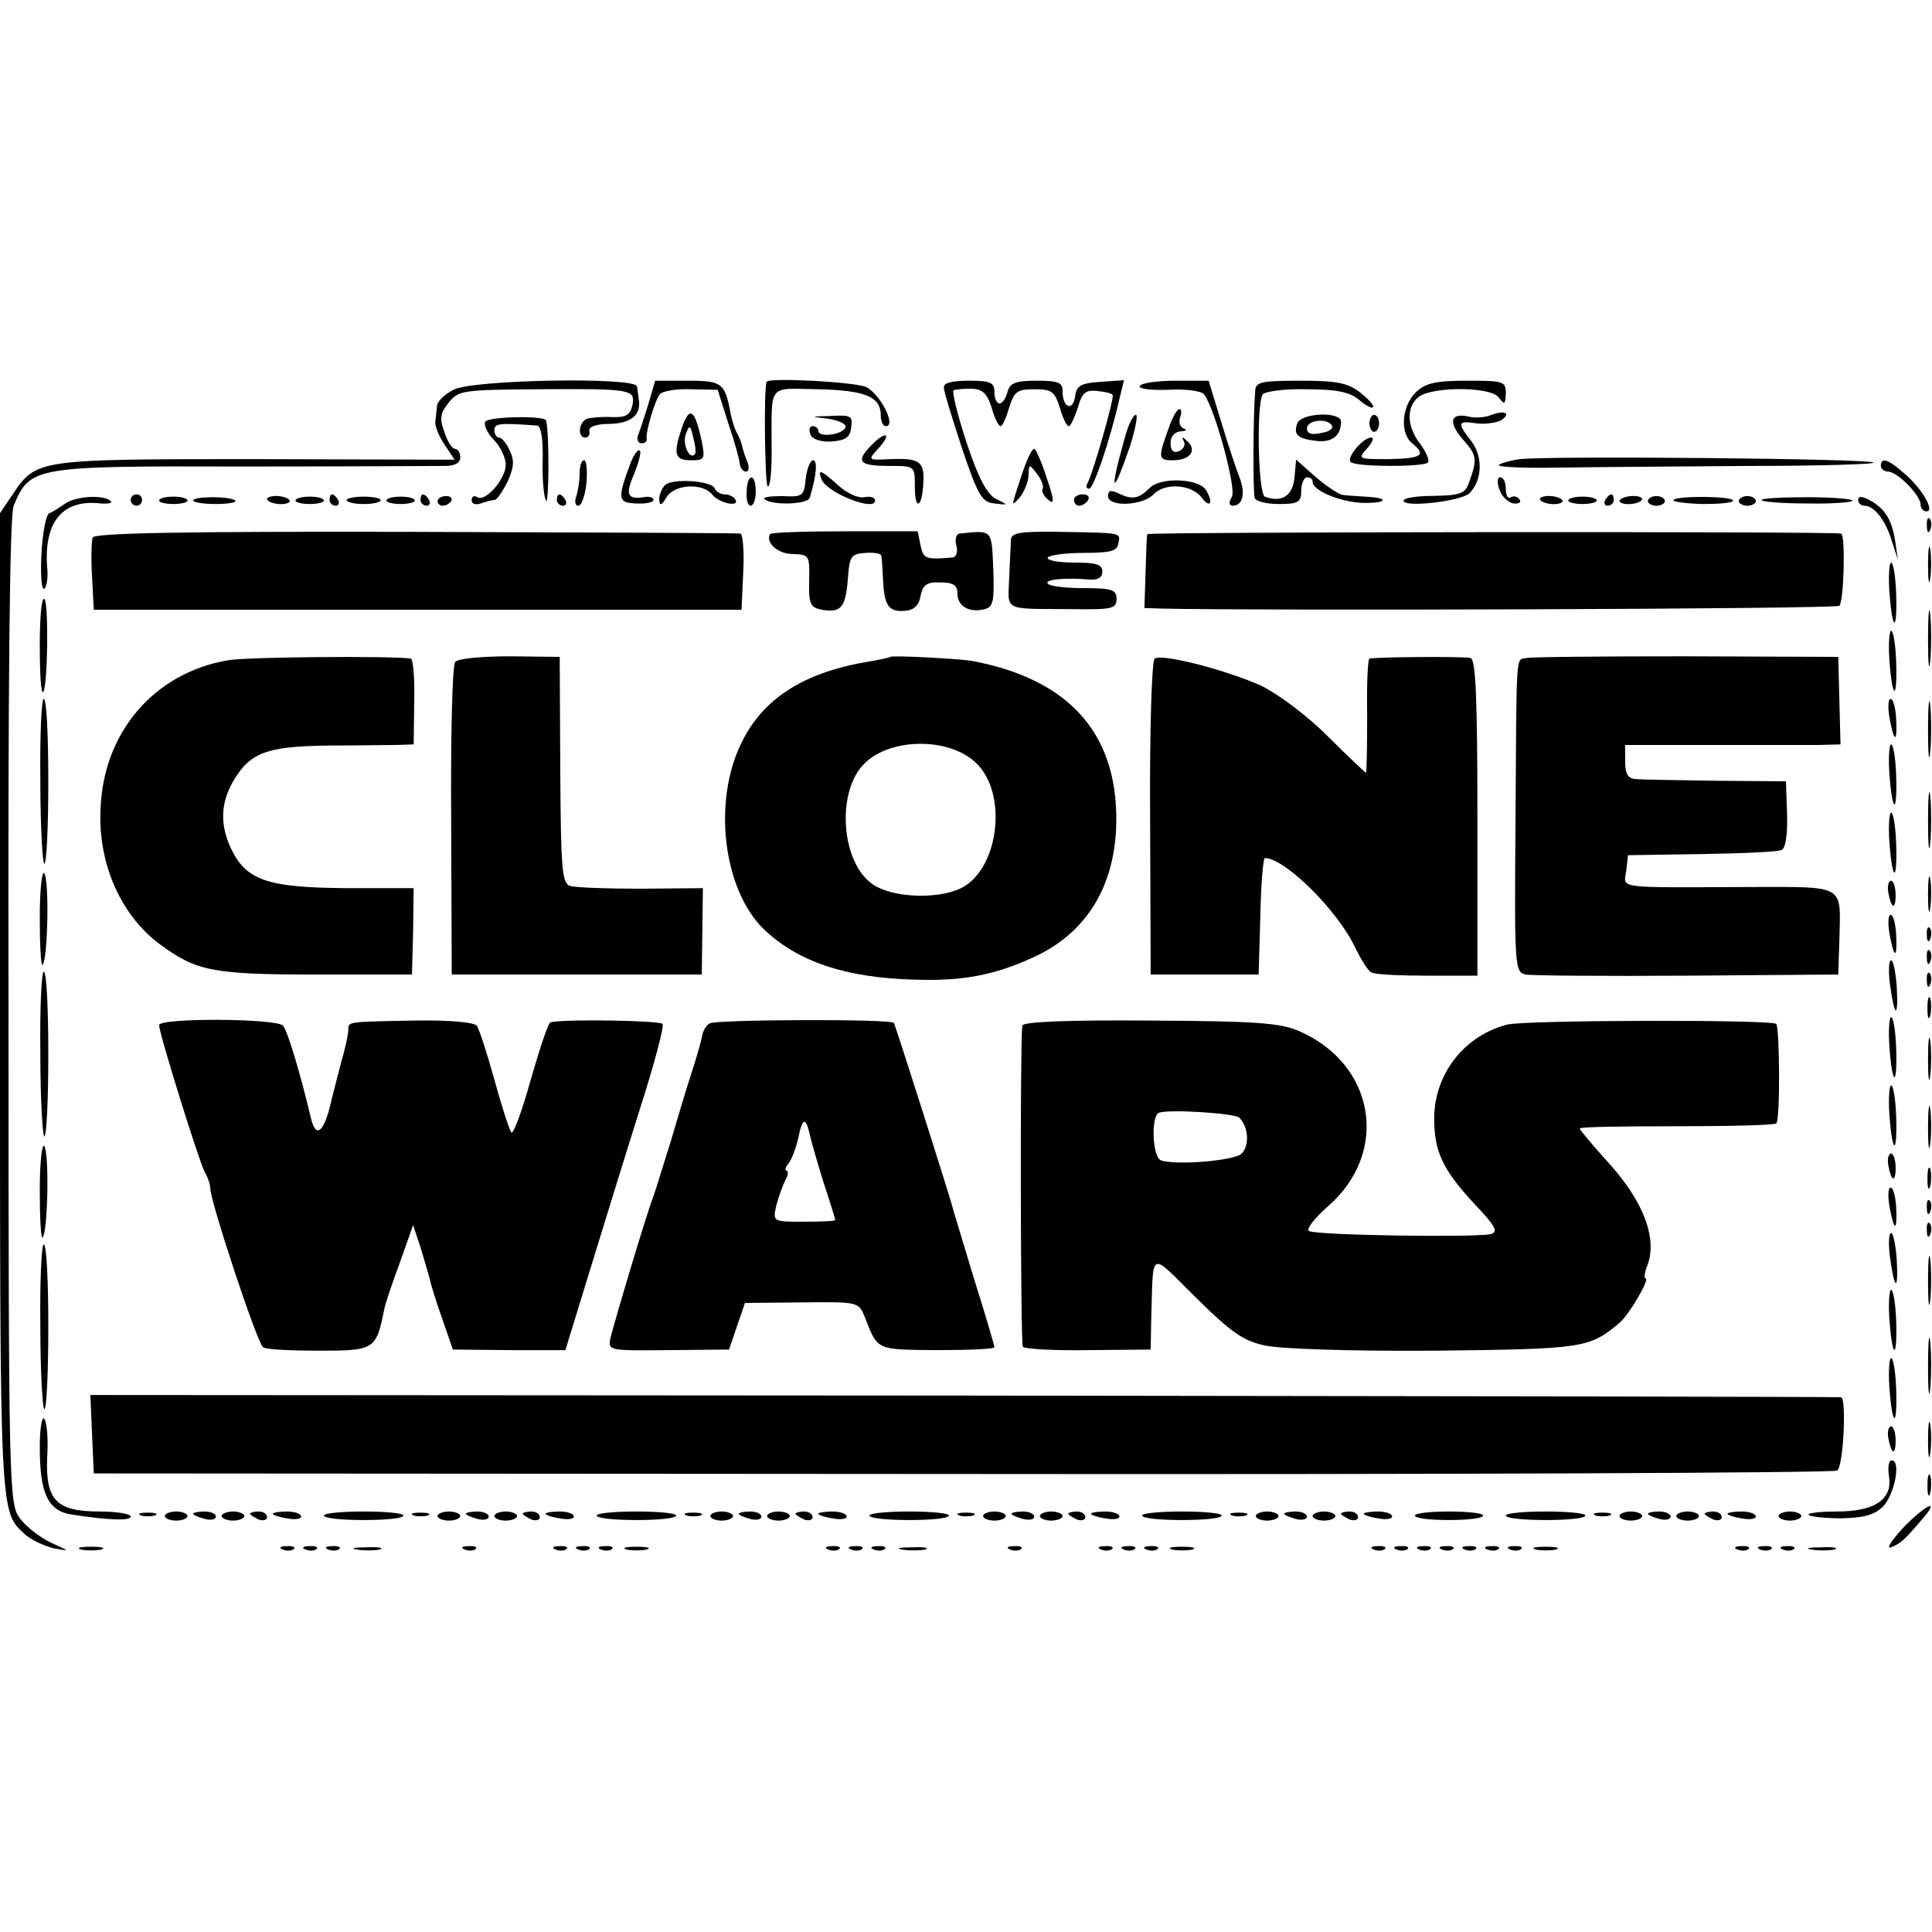 <?xml version="1.0" standalone="no"?>
<!DOCTYPE svg PUBLIC "-//W3C//DTD SVG 20010904//EN"
 "http://www.w3.org/TR/2001/REC-SVG-20010904/DTD/svg10.dtd">
<svg version="1.0" xmlns="http://www.w3.org/2000/svg"
 width="340pt" height="340pt" viewBox="0 0 340 340"
 preserveAspectRatio="xMidYMid meet">
<g transform="translate(0,340) scale(0.1,-0.1)"
fill="#000000" stroke="none">
<path d="M798 2714 c-16 -8 -29 -21 -29 -29 -1 -8 -2 -21 -3 -27 -1 -7 6 -25
16 -40 l18 -27 -349 1 c-384 0 -387 0 -428 -61 l-23 -34 0 -864 c0 -919 -1
-892 46 -935 11 -9 33 -19 49 -23 29 -5 28 -5 -5 10 -19 9 -44 28 -55 43 -19
26 -20 45 -20 892 -1 579 2 873 9 890 29 69 35 70 402 69 181 0 341 1 357 1
17 0 27 5 27 15 0 8 -4 15 -9 15 -5 0 -14 13 -19 30 -9 24 -7 33 8 52 17 21
25 22 156 23 166 1 172 0 167 -28 -4 -17 -11 -22 -36 -21 -18 1 -38 -1 -44 -3
-15 -6 -17 -33 -3 -33 5 0 9 5 7 12 -1 7 12 12 36 12 38 1 56 16 51 44 -1 6
-2 17 -3 22 -2 17 -291 12 -323 -6z"/>
<path d="M1141 2689 c-7 -23 -15 -47 -18 -55 -3 -8 0 -14 6 -14 6 0 10 3 9 8
-2 11 14 66 23 78 5 6 30 10 55 9 l47 -1 19 -60 c11 -32 20 -65 20 -71 1 -7 6
-13 11 -13 5 0 6 8 2 18 -4 9 -8 22 -9 27 -1 6 -5 15 -8 21 -4 6 -9 21 -12 35
-10 55 -15 59 -75 59 l-58 0 -12 -41z"/>
<path d="M1349 2728 c-5 -15 -3 -180 2 -184 4 -2 7 24 7 59 0 126 -9 113 82
112 83 -2 110 -13 110 -46 0 -11 4 -19 9 -19 19 0 -10 57 -35 69 -21 9 -172
17 -175 9z"/>
<path d="M1661 2718 c0 -7 15 -55 32 -107 28 -83 35 -95 57 -97 25 -3 25 -3 3
8 -16 8 -31 36 -52 99 -16 49 -26 90 -23 92 4 2 18 3 32 3 19 -1 27 -8 35 -33
5 -18 12 -33 16 -33 3 0 10 15 15 33 9 28 14 32 44 32 31 0 36 -4 45 -32 5
-18 12 -33 16 -33 3 0 10 15 16 33 7 26 14 31 33 29 13 -1 26 -4 28 -7 4 -3
-35 -140 -45 -157 -2 -5 -1 -8 4 -8 7 0 36 83 53 158 l8 33 -41 -3 c-35 -2
-43 -7 -45 -26 -4 -26 -22 -20 -22 9 0 16 -7 19 -46 19 -37 0 -47 -4 -51 -20
-3 -11 -9 -20 -14 -20 -5 0 -9 9 -9 20 0 17 -7 20 -45 20 -30 0 -45 -4 -44
-12z"/>
<path d="M2006 2721 c-4 -5 18 -8 49 -7 32 2 59 -2 64 -8 19 -25 57 -165 49
-180 -6 -10 -5 -16 1 -16 18 0 23 21 13 48 -6 15 -21 60 -33 100 l-22 72 -58
0 c-32 0 -60 -4 -63 -9z"/>
<path d="M2209 2713 c-4 -49 -4 -179 -1 -189 1 -6 21 -11 42 -11 35 0 40 3 40
24 0 12 5 23 10 23 6 0 10 -3 10 -8 0 -15 47 -35 87 -37 45 -1 50 9 5 11 -15
1 -32 2 -39 3 -7 1 -28 15 -47 31 l-35 31 -3 -32 c-3 -32 -23 -44 -52 -33 -12
5 -15 161 -4 180 4 5 38 10 77 9 53 0 76 -5 92 -18 11 -10 23 -16 25 -14 3 3
-7 14 -22 26 -22 17 -40 21 -105 21 -68 0 -79 -2 -80 -17z"/>
<path d="M2492 2710 c-25 -24 -29 -72 -7 -90 26 -21 17 -27 -41 -28 -54 0 -55
0 -38 19 9 10 13 19 7 19 -14 0 -44 -35 -36 -43 8 -9 128 -9 136 -1 3 4 -3 18
-13 32 -24 30 -26 65 -4 83 23 19 126 19 141 0 11 -14 12 -13 13 7 0 21 -4 22
-68 22 -55 0 -73 -4 -90 -20z"/>
<path d="M1201 2650 c-17 -49 -14 -60 15 -60 24 0 25 2 19 33 -12 56 -21 63
-34 27z m22 -49 c-9 -12 -23 18 -16 35 6 17 8 17 13 -6 4 -14 5 -27 3 -29z"/>
<path d="M2061 2658 c-24 -64 -24 -68 3 -68 30 0 43 17 26 33 -9 9 -11 9 -7 1
4 -7 0 -14 -8 -18 -10 -4 -15 1 -15 14 0 12 7 20 18 21 9 0 12 3 5 5 -7 3 -9
12 -6 20 3 8 2 14 -1 14 -4 0 -10 -10 -15 -22z"/>
<path d="M2625 2670 c-11 -5 -30 -6 -41 -3 -32 7 -36 -10 -9 -41 24 -27 25
-34 11 -73 -8 -23 -13 -25 -78 -26 -21 -1 -38 -4 -38 -8 0 -13 102 -1 116 13
23 23 24 65 3 92 -25 32 -24 36 9 31 16 -2 35 1 43 5 19 12 8 19 -16 10z"/>
<path d="M854 2658 c-3 -5 3 -20 15 -32 12 -12 21 -32 21 -44 0 -25 -36 -66
-50 -57 -6 4 -10 1 -10 -5 0 -7 7 -9 16 -6 9 3 19 6 24 6 4 0 14 14 23 32 11
24 13 37 4 55 -5 12 -14 23 -19 23 -4 0 -8 6 -8 13 0 12 9 13 76 8 6 -1 10
-25 9 -61 -1 -33 2 -65 6 -71 5 -9 6 119 0 141 -2 9 -101 7 -107 -2z"/>
<path d="M1458 2663 c18 -3 32 -9 30 -15 -5 -13 -48 -19 -48 -6 0 4 -4 8 -10
8 -5 0 -7 -6 -4 -14 3 -9 18 -14 37 -13 25 2 33 7 35 25 3 20 -1 22 -35 20
-38 -1 -38 -1 -5 -5z"/>
<path d="M1979 2628 c-27 -96 -22 -105 9 -15 10 31 15 57 11 57 -5 0 -14 -19
-20 -42z"/>
<path d="M2283 2655 c-7 -20 0 -27 34 -31 27 -3 43 9 43 34 0 18 -69 16 -77
-3z m61 -4 c3 -5 -5 -11 -19 -13 -17 -4 -25 -1 -25 8 0 15 36 19 44 5z"/>
<path d="M2410 2655 c0 -8 4 -15 8 -15 5 0 9 7 9 15 0 8 -4 15 -9 15 -4 0 -8
-7 -8 -15z"/>
<path d="M1533 2616 c-28 -29 -21 -36 34 -36 43 0 43 0 43 -37 0 -43 13 -37
15 8 2 37 -7 43 -58 41 -40 -2 -40 -2 -22 18 26 28 14 33 -12 6z"/>
<path d="M1110 2586 c-24 -64 -23 -71 10 -72 16 -1 30 2 30 6 0 5 -8 7 -17 5
-29 -4 -33 4 -17 41 8 20 13 39 10 41 -3 3 -10 -6 -16 -21z"/>
<path d="M1801 2573 c-7 -21 -15 -45 -17 -53 -3 -9 1 -7 10 4 9 11 16 29 16
40 1 20 1 20 15 2 8 -10 12 -22 10 -26 -3 -4 2 -13 9 -19 12 -10 12 -3 -2 38
-9 28 -19 51 -22 51 -4 0 -12 -17 -19 -37z"/>
<path d="M2675 2592 c-16 -2 -33 -7 -37 -10 -4 -4 41 -6 100 -5 59 1 210 2
336 3 126 0 227 3 223 6 -6 7 -569 12 -622 6z"/>
<path d="M1020 2566 c0 -13 -3 -31 -6 -40 -3 -9 -2 -16 4 -16 5 0 12 18 14 40
2 22 0 40 -4 40 -5 0 -8 -11 -8 -24z"/>
<path d="M1418 2558 c-3 -31 -5 -33 -41 -31 -21 0 -35 -2 -32 -5 12 -12 76
-10 80 2 12 39 14 66 6 66 -5 0 -11 -15 -13 -32z"/>
<path d="M3310 2580 c0 -5 6 -10 13 -10 16 0 57 -42 57 -58 0 -7 5 -12 10 -12
16 0 -8 41 -39 67 -28 25 -41 29 -41 13z"/>
<path d="M1446 2556 c9 -23 94 -57 94 -37 0 6 -9 8 -19 6 -11 -2 -31 7 -46 21
-30 27 -37 30 -29 10z"/>
<path d="M1170 2546 c-5 -5 -10 -17 -10 -25 1 -12 4 -11 13 4 14 23 64 26 81
4 12 -15 49 -22 40 -8 -3 5 -11 9 -19 9 -7 0 -15 5 -17 10 -4 14 -75 19 -88 6z"/>
<path d="M1314 2535 c-1 -14 2 -25 7 -25 5 0 9 11 9 25 0 33 -15 33 -16 0z"/>
<path d="M2023 2541 c-19 -19 -31 -21 -55 -9 -13 6 -18 5 -18 -5 0 -20 61 -17
80 3 20 21 67 18 85 -6 15 -20 21 -8 7 14 -13 20 -80 23 -99 3z"/>
<path d="M2639 2538 c4 -12 15 -22 24 -24 10 -1 15 2 11 7 -3 5 -10 7 -15 4
-5 -4 -9 3 -9 14 0 12 -4 21 -10 21 -5 0 -6 -9 -1 -22z"/>
<path d="M115 2514 c-10 -7 -22 -15 -28 -17 -6 -2 -12 -34 -14 -71 -2 -37 0
-65 5 -62 4 2 7 20 5 38 -6 79 27 120 94 112 14 -1 22 1 18 4 -12 12 -61 9
-80 -4z"/>
<path d="M230 2520 c0 -5 5 -10 10 -10 6 0 10 5 10 10 0 6 -4 10 -10 10 -5 0
-10 -4 -10 -10z"/>
<path d="M280 2519 c0 -3 11 -6 25 -6 14 0 25 3 25 6 0 4 -11 7 -25 7 -14 0
-25 -3 -25 -7z"/>
<path d="M340 2519 c0 -3 18 -6 40 -6 22 0 38 3 34 6 -8 8 -74 8 -74 0z"/>
<path d="M470 2522 c0 -4 9 -8 20 -9 11 -1 20 2 20 5 0 4 -9 8 -20 9 -11 1
-20 -2 -20 -5z"/>
<path d="M520 2519 c0 -3 11 -6 25 -6 14 0 25 3 25 6 0 4 -11 7 -25 7 -14 0
-25 -3 -25 -7z"/>
<path d="M580 2520 c0 -5 5 -10 11 -10 5 0 7 5 4 10 -3 6 -8 10 -11 10 -2 0
-4 -4 -4 -10z"/>
<path d="M610 2520 c0 -4 14 -7 30 -7 17 0 30 3 30 7 0 3 -13 6 -30 6 -16 0
-30 -3 -30 -6z"/>
<path d="M680 2519 c0 -3 11 -6 25 -6 14 0 25 3 25 6 0 4 -11 7 -25 7 -14 0
-25 -3 -25 -7z"/>
<path d="M740 2520 c0 -5 5 -10 11 -10 5 0 7 5 4 10 -3 6 -8 10 -11 10 -2 0
-4 -4 -4 -10z"/>
<path d="M770 2518 c0 -4 4 -8 9 -8 6 0 12 4 15 8 3 5 -1 9 -9 9 -8 0 -15 -4
-15 -9z"/>
<path d="M980 2520 c0 -5 5 -10 11 -10 5 0 7 5 4 10 -3 6 -8 10 -11 10 -2 0
-4 -4 -4 -10z"/>
<path d="M1890 2520 c0 -5 4 -10 9 -10 6 0 13 5 16 10 3 6 -1 10 -9 10 -9 0
-16 -4 -16 -10z"/>
<path d="M2710 2522 c0 -4 9 -8 20 -9 11 -1 20 2 20 5 0 4 -9 8 -20 9 -11 1
-20 -2 -20 -5z"/>
<path d="M2760 2519 c0 -3 11 -6 25 -6 14 0 25 3 25 6 0 4 -11 7 -25 7 -14 0
-25 -3 -25 -7z"/>
<path d="M2825 2520 c-3 -5 -1 -10 4 -10 6 0 11 5 11 10 0 6 -2 10 -4 10 -3 0
-8 -4 -11 -10z"/>
<path d="M2850 2518 c0 -3 9 -6 20 -5 11 1 20 5 20 9 0 3 -9 6 -20 5 -11 -1
-20 -5 -20 -9z"/>
<path d="M2900 2518 c0 -4 7 -8 15 -8 8 0 15 4 15 8 0 5 -7 9 -15 9 -8 0 -15
-4 -15 -9z"/>
<path d="M2945 2520 c-2 -3 21 -6 51 -7 30 0 54 2 54 6 0 8 -100 9 -105 1z"/>
<path d="M3060 2518 c0 -4 7 -8 15 -8 8 0 15 4 15 8 0 5 -7 9 -15 9 -8 0 -15
-4 -15 -9z"/>
<path d="M3100 2520 c0 -3 36 -6 80 -6 44 -1 80 2 80 5 0 3 -36 6 -80 6 -44 0
-80 -2 -80 -5z"/>
<path d="M3270 2520 c0 -5 5 -10 11 -10 17 0 37 -25 48 -61 l11 -34 -5 34 c-6
37 -18 57 -47 72 -12 6 -18 6 -18 -1z"/>
<path d="M3391 2474 c0 -11 3 -14 6 -6 3 7 2 16 -1 19 -3 4 -6 -2 -5 -13z"/>
<path d="M163 2454 c-2 -6 -3 -37 -1 -69 l3 -58 570 0 570 0 3 67 c2 36 -1 67
-5 67 -4 1 -262 2 -572 3 -408 1 -565 -2 -568 -10z"/>
<path d="M1355 2460 c-8 -15 14 -35 40 -35 29 -1 30 -2 29 -47 -1 -41 2 -47
22 -51 34 -6 42 4 46 53 3 41 5 45 31 47 15 1 28 -1 28 -5 1 -4 2 -23 3 -42 2
-46 10 -57 38 -55 16 1 25 9 28 26 4 20 11 25 35 24 23 0 30 -5 30 -20 0 -22
21 -34 48 -27 15 4 17 14 15 71 -3 70 -1 68 -59 62 -6 0 -9 -10 -6 -21 3 -11
0 -20 -6 -21 -48 -4 -52 -3 -57 21 l-5 25 -128 0 c-71 0 -130 -2 -132 -5z"/>
<path d="M1779 2450 c0 -8 -2 -39 -3 -67 -2 -60 -13 -54 114 -55 67 -1 75 1
75 18 0 16 -8 19 -57 19 -31 0 -60 3 -64 8 -7 7 30 11 74 7 14 -1 22 4 22 14
0 13 -11 16 -51 16 -27 0 -48 4 -45 9 3 4 31 8 63 8 46 0 59 3 61 16 4 20 9
19 -100 21 -72 1 -88 -1 -89 -14z"/>
<path d="M2019 2460 c-1 -3 -2 -33 -3 -67 l-2 -63 30 -1 c171 -4 1188 -1 1193
5 8 8 11 125 3 127 -17 4 -1220 3 -1221 -1z"/>
<path d="M3393 2405 c0 -27 2 -38 4 -22 2 15 2 37 0 50 -2 12 -4 0 -4 -28z"/>
<path d="M3325 2359 c5 -70 14 -74 12 -5 -1 31 -5 56 -9 56 -3 0 -5 -23 -3
-51z"/>
<path d="M70 2264 c0 -48 2 -85 6 -82 8 9 10 159 2 164 -5 3 -8 -34 -8 -82z"/>
<path d="M3393 2275 c0 -44 2 -61 4 -37 2 23 2 59 0 80 -2 20 -4 1 -4 -43z"/>
<path d="M3325 2239 c5 -70 14 -74 12 -5 -1 31 -5 56 -9 56 -3 0 -5 -23 -3
-51z"/>
<path d="M401 2238 c-129 -22 -219 -126 -224 -261 -5 -97 36 -189 106 -240 63
-46 92 -52 272 -52 l170 0 2 76 1 76 -118 0 c-142 1 -178 14 -205 73 -20 45
-16 87 15 130 27 38 60 47 163 48 48 0 100 1 116 1 l29 1 1 75 c1 41 -2 75 -6
76 -35 5 -290 3 -322 -3z"/>
<path d="M801 2235 c-5 -5 -8 -131 -7 -280 l1 -270 220 0 220 0 1 76 1 76
-109 -1 c-60 0 -116 2 -125 5 -14 5 -16 30 -17 204 l-1 199 -88 1 c-49 0 -92
-4 -96 -10z"/>
<path d="M1567 2244 c-1 -1 -18 -5 -37 -8 -115 -19 -188 -65 -226 -145 -50
-103 -31 -257 40 -326 59 -57 144 -86 266 -89 84 -3 140 8 208 39 90 41 140
118 146 223 8 165 -77 266 -254 299 -25 4 -140 10 -143 7z m150 -186 c59 -55
40 -194 -30 -223 -43 -18 -117 -14 -150 8 -58 38 -66 167 -14 215 47 44 147
44 194 0z"/>
<path d="M2032 2241 c-5 -3 -9 -125 -8 -281 l1 -275 95 0 95 0 3 103 c1 56 5
102 8 102 35 0 129 -93 159 -158 10 -20 22 -40 28 -43 5 -4 49 -6 98 -6 l89 0
0 278 c0 213 -3 278 -12 281 -11 3 -161 2 -178 -1 -3 -1 -5 -46 -4 -101 0 -55
-1 -100 -2 -100 -1 0 -31 28 -66 63 -37 37 -86 74 -118 90 -62 28 -174 57
-188 48z"/>
<path d="M2687 2242 c-20 -4 -18 22 -20 -295 -2 -251 -1 -258 18 -262 11 -2
139 -3 285 -2 l265 2 2 60 c2 101 14 94 -165 94 -234 -1 -214 -3 -210 29 l3
27 129 2 c71 1 135 4 141 7 7 2 11 26 10 63 l-2 58 -124 1 c-68 1 -132 2 -141
3 -13 1 -18 9 -18 31 l0 29 153 0 c83 0 169 0 189 0 l37 1 -2 77 -2 77 -266 1
c-146 0 -273 -1 -282 -3z"/>
<path d="M3393 2115 c0 -44 2 -61 4 -37 2 23 2 59 0 80 -2 20 -4 1 -4 -43z"/>
<path d="M71 2025 c0 -80 4 -145 7 -145 4 0 7 65 7 145 0 80 -3 145 -8 145 -4
0 -7 -65 -6 -145z"/>
<path d="M3325 2138 c8 -45 14 -47 12 -4 -1 20 -5 36 -10 36 -4 0 -5 -14 -2
-32z"/>
<path d="M3325 2039 c5 -70 14 -74 12 -5 -1 31 -5 56 -9 56 -3 0 -5 -23 -3
-51z"/>
<path d="M3393 1955 c0 -44 2 -61 4 -37 2 23 2 59 0 80 -2 20 -4 1 -4 -43z"/>
<path d="M3325 1919 c5 -70 14 -74 12 -5 -1 31 -5 56 -9 56 -3 0 -5 -23 -3
-51z"/>
<path d="M70 1786 c0 -49 2 -87 5 -84 9 9 12 147 3 161 -4 6 -8 -28 -8 -77z"/>
<path d="M3393 1825 c0 -27 2 -38 4 -22 2 15 2 37 0 50 -2 12 -4 0 -4 -28z"/>
<path d="M3323 1830 c5 -29 13 -33 13 -5 0 14 -4 25 -8 25 -4 0 -7 -9 -5 -20z"/>
<path d="M3325 1758 c8 -45 14 -47 12 -4 -1 20 -5 36 -10 36 -4 0 -5 -14 -2
-32z"/>
<path d="M3391 1754 c0 -11 3 -14 6 -6 3 7 2 16 -1 19 -3 4 -6 -2 -5 -13z"/>
<path d="M3391 1714 c0 -11 3 -14 6 -6 3 7 2 16 -1 19 -3 4 -6 -2 -5 -13z"/>
<path d="M3326 1668 c8 -59 15 -62 12 -5 -2 26 -6 47 -10 47 -4 0 -5 -19 -2
-42z"/>
<path d="M71 1545 c0 -80 4 -145 7 -145 4 0 7 65 7 145 0 80 -3 145 -8 145 -4
0 -7 -65 -6 -145z"/>
<path d="M3391 1674 c0 -11 3 -14 6 -6 3 7 2 16 -1 19 -3 4 -6 -2 -5 -13z"/>
<path d="M3392 1625 c0 -16 2 -22 5 -12 2 9 2 23 0 30 -3 6 -5 -1 -5 -18z"/>
<path d="M280 1596 c0 -15 70 -239 80 -258 6 -10 10 -23 10 -29 0 -23 83 -274
93 -280 5 -4 50 -6 99 -6 97 0 100 2 114 72 2 11 15 49 28 84 l23 65 12 -36
c6 -19 13 -44 16 -54 2 -10 12 -44 23 -74 l19 -55 99 -1 99 0 43 140 c24 78
63 205 88 284 25 78 43 145 40 150 -3 6 -169 9 -197 3 -4 0 -19 -46 -35 -101
-15 -55 -31 -97 -34 -93 -4 5 -17 46 -30 93 -13 47 -27 90 -31 95 -5 6 -49 10
-106 9 -123 -2 -120 -2 -120 -16 0 -7 -5 -32 -12 -55 -6 -24 -16 -61 -21 -83
-12 -45 -25 -52 -33 -17 -19 80 -41 153 -49 162 -11 13 -218 14 -218 1z"/>
<path d="M1249 1599 c-6 -3 -11 -12 -13 -20 -1 -8 -9 -36 -18 -64 -9 -27 -26
-84 -38 -125 -13 -41 -26 -84 -30 -95 -11 -27 -70 -225 -76 -251 -4 -21 -1
-21 103 -20 l106 1 14 41 14 41 100 1 c100 1 100 1 111 -26 23 -59 19 -57 127
-58 55 0 101 2 101 5 0 3 -16 58 -36 121 -19 63 -37 122 -39 130 -9 32 -99
315 -102 320 -6 7 -313 6 -324 -1z m176 -195 c2 -11 13 -48 24 -84 12 -36 21
-66 21 -67 0 -2 -25 -3 -55 -3 -55 0 -55 0 -49 28 4 15 11 35 16 45 5 9 6 17
2 17 -3 0 -2 6 4 13 5 6 13 27 17 45 7 35 13 37 20 6z"/>
<path d="M1799 1595 c-4 -40 -3 -559 1 -565 3 -4 55 -7 115 -6 l110 1 1 55 c4
123 -5 119 79 36 62 -61 83 -76 122 -84 28 -6 152 -10 298 -9 260 3 272 4 325
49 17 14 54 78 46 78 -3 0 -2 11 3 23 18 46 -6 111 -65 177 -30 33 -54 62 -54
64 0 3 77 4 171 4 94 0 173 2 175 5 7 6 6 165 0 175 -5 8 -440 7 -473 -1 -75
-19 -127 -85 -129 -161 -1 -61 14 -94 72 -156 37 -39 41 -48 27 -52 -31 -6
-313 -2 -320 6 -4 4 12 24 35 44 108 95 82 250 -53 308 -33 14 -76 17 -262 18
-147 1 -223 -2 -224 -9z m382 -162 c17 -17 18 -51 3 -64 -15 -12 -116 -20
-141 -11 -15 5 -18 79 -3 84 20 6 133 -1 141 -9z"/>
<path d="M3325 1559 c5 -70 14 -74 12 -5 -1 31 -5 56 -9 56 -3 0 -5 -23 -3
-51z"/>
<path d="M3393 1535 c0 -33 2 -45 4 -27 2 18 2 45 0 60 -2 15 -4 0 -4 -33z"/>
<path d="M3325 1439 c5 -70 14 -74 12 -5 -1 31 -5 56 -9 56 -3 0 -5 -23 -3
-51z"/>
<path d="M3393 1415 c0 -33 2 -45 4 -27 2 18 2 45 0 60 -2 15 -4 0 -4 -33z"/>
<path d="M70 1306 c0 -49 2 -87 5 -84 9 9 12 147 3 161 -4 6 -8 -28 -8 -77z"/>
<path d="M3323 1350 c5 -29 13 -33 13 -5 0 14 -4 25 -8 25 -4 0 -7 -9 -5 -20z"/>
<path d="M3392 1325 c0 -16 2 -22 5 -12 2 9 2 23 0 30 -3 6 -5 -1 -5 -18z"/>
<path d="M3325 1278 c8 -45 14 -47 12 -4 -1 20 -5 36 -10 36 -4 0 -5 -14 -2
-32z"/>
<path d="M3391 1274 c0 -11 3 -14 6 -6 3 7 2 16 -1 19 -3 4 -6 -2 -5 -13z"/>
<path d="M3391 1234 c0 -11 3 -14 6 -6 3 7 2 16 -1 19 -3 4 -6 -2 -5 -13z"/>
<path d="M3326 1188 c8 -59 15 -62 12 -5 -2 26 -6 47 -10 47 -4 0 -5 -19 -2
-42z"/>
<path d="M71 1065 c0 -80 4 -145 7 -145 4 0 7 65 7 145 0 80 -3 145 -8 145 -4
0 -7 -65 -6 -145z"/>
<path d="M3393 1145 c0 -38 2 -53 4 -32 2 20 2 52 0 70 -2 17 -4 1 -4 -38z"/>
<path d="M3325 1079 c5 -70 14 -74 12 -5 -1 31 -5 56 -9 56 -3 0 -5 -23 -3
-51z"/>
<path d="M3393 995 c0 -44 2 -61 4 -37 2 23 2 59 0 80 -2 20 -4 1 -4 -43z"/>
<path d="M3325 959 c5 -70 14 -74 12 -5 -1 31 -5 56 -9 56 -3 0 -5 -23 -3 -51z"/>
<path d="M162 876 l3 -69 1528 -1 c841 -1 1534 2 1540 6 11 6 17 127 7 129 -3
1 -697 2 -1543 3 l-1538 1 3 -69z"/>
<path d="M70 853 c0 -80 14 -111 54 -118 63 -10 106 -12 106 -4 0 5 -25 9 -55
9 -76 0 -95 20 -92 95 2 30 0 61 -5 68 -4 6 -8 -16 -8 -50z"/>
<path d="M3393 865 c0 -27 2 -38 4 -22 2 15 2 37 0 50 -2 12 -4 0 -4 -28z"/>
<path d="M3323 870 c5 -29 13 -33 13 -5 0 14 -4 25 -8 25 -4 0 -7 -9 -5 -20z"/>
<path d="M3324 804 c8 -42 -24 -64 -91 -64 -31 0 -54 -3 -50 -6 3 -3 29 -6 58
-6 39 1 58 6 73 21 20 21 32 81 15 81 -5 0 -7 -12 -5 -26z"/>
<path d="M3392 785 c0 -16 2 -22 5 -12 2 9 2 23 0 30 -3 6 -5 -1 -5 -18z"/>
<path d="M3348 710 c-20 -22 -29 -36 -20 -33 17 7 22 11 56 51 32 37 3 23 -36
-18z"/>
<path d="M248 733 c6 -2 18 -2 25 0 6 3 1 5 -13 5 -14 0 -19 -2 -12 -5z"/>
<path d="M290 732 c0 -4 9 -8 20 -8 11 0 20 4 20 8 0 4 -9 8 -20 8 -11 0 -20
-4 -20 -8z"/>
<path d="M340 736 c0 -2 9 -6 20 -9 11 -3 20 -1 20 4 0 5 -9 9 -20 9 -11 0
-20 -2 -20 -4z"/>
<path d="M390 732 c0 -4 9 -8 20 -8 11 0 20 4 20 8 0 4 -9 8 -20 8 -11 0 -20
-4 -20 -8z"/>
<path d="M440 736 c0 -2 7 -6 15 -10 8 -3 15 -1 15 4 0 6 -7 10 -15 10 -8 0
-15 -2 -15 -4z"/>
<path d="M480 736 c0 -2 11 -6 25 -8 14 -3 25 -1 25 3 0 5 -11 9 -25 9 -14 0
-25 -2 -25 -4z"/>
<path d="M570 733 c0 -5 32 -8 70 -8 39 0 70 3 70 8 0 4 -31 7 -70 7 -38 0
-70 -3 -70 -7z"/>
<path d="M728 733 c6 -2 18 -2 25 0 6 3 1 5 -13 5 -14 0 -19 -2 -12 -5z"/>
<path d="M770 732 c0 -4 9 -8 20 -8 11 0 20 4 20 8 0 4 -9 8 -20 8 -11 0 -20
-4 -20 -8z"/>
<path d="M820 736 c0 -2 9 -6 20 -9 11 -3 20 -1 20 4 0 5 -9 9 -20 9 -11 0
-20 -2 -20 -4z"/>
<path d="M870 732 c0 -4 9 -8 20 -8 11 0 20 4 20 8 0 4 -9 8 -20 8 -11 0 -20
-4 -20 -8z"/>
<path d="M920 736 c0 -2 7 -6 15 -10 8 -3 15 -1 15 4 0 6 -7 10 -15 10 -8 0
-15 -2 -15 -4z"/>
<path d="M960 736 c0 -2 11 -6 25 -8 14 -3 25 -1 25 3 0 5 -11 9 -25 9 -14 0
-25 -2 -25 -4z"/>
<path d="M1050 733 c0 -5 32 -8 70 -8 39 0 70 3 70 8 0 4 -31 7 -70 7 -38 0
-70 -3 -70 -7z"/>
<path d="M1208 733 c6 -2 18 -2 25 0 6 3 1 5 -13 5 -14 0 -19 -2 -12 -5z"/>
<path d="M1250 732 c0 -4 9 -8 20 -8 11 0 20 4 20 8 0 4 -9 8 -20 8 -11 0 -20
-4 -20 -8z"/>
<path d="M1300 736 c0 -2 9 -6 20 -9 11 -3 20 -1 20 4 0 5 -9 9 -20 9 -11 0
-20 -2 -20 -4z"/>
<path d="M1350 732 c0 -4 9 -8 20 -8 11 0 20 4 20 8 0 4 -9 8 -20 8 -11 0 -20
-4 -20 -8z"/>
<path d="M1400 736 c0 -2 7 -6 15 -10 8 -3 15 -1 15 4 0 6 -7 10 -15 10 -8 0
-15 -2 -15 -4z"/>
<path d="M1440 736 c0 -2 11 -6 25 -8 14 -3 25 -1 25 3 0 5 -11 9 -25 9 -14 0
-25 -2 -25 -4z"/>
<path d="M1530 733 c0 -5 32 -8 70 -8 39 0 70 3 70 8 0 4 -31 7 -70 7 -38 0
-70 -3 -70 -7z"/>
<path d="M1688 733 c6 -2 18 -2 25 0 6 3 1 5 -13 5 -14 0 -19 -2 -12 -5z"/>
<path d="M1730 732 c0 -4 9 -8 20 -8 11 0 20 4 20 8 0 4 -9 8 -20 8 -11 0 -20
-4 -20 -8z"/>
<path d="M1780 736 c0 -2 9 -6 20 -9 11 -3 20 -1 20 4 0 5 -9 9 -20 9 -11 0
-20 -2 -20 -4z"/>
<path d="M1830 732 c0 -4 9 -8 20 -8 11 0 20 4 20 8 0 4 -9 8 -20 8 -11 0 -20
-4 -20 -8z"/>
<path d="M1880 736 c0 -2 7 -6 15 -10 8 -3 15 -1 15 4 0 6 -7 10 -15 10 -8 0
-15 -2 -15 -4z"/>
<path d="M1920 736 c0 -2 11 -6 25 -8 14 -3 25 -1 25 3 0 5 -11 9 -25 9 -14 0
-25 -2 -25 -4z"/>
<path d="M2010 733 c0 -5 32 -8 70 -8 39 0 70 3 70 8 0 4 -31 7 -70 7 -38 0
-70 -3 -70 -7z"/>
<path d="M2168 733 c6 -2 18 -2 25 0 6 3 1 5 -13 5 -14 0 -19 -2 -12 -5z"/>
<path d="M2210 732 c0 -4 9 -8 20 -8 11 0 20 4 20 8 0 4 -9 8 -20 8 -11 0 -20
-4 -20 -8z"/>
<path d="M2260 736 c0 -2 9 -6 20 -9 11 -3 20 -1 20 4 0 5 -9 9 -20 9 -11 0
-20 -2 -20 -4z"/>
<path d="M2310 732 c0 -4 9 -8 20 -8 11 0 20 4 20 8 0 4 -9 8 -20 8 -11 0 -20
-4 -20 -8z"/>
<path d="M2360 736 c0 -2 7 -6 15 -10 8 -3 15 -1 15 4 0 6 -7 10 -15 10 -8 0
-15 -2 -15 -4z"/>
<path d="M2400 736 c0 -2 11 -6 25 -8 14 -3 25 -1 25 3 0 5 -11 9 -25 9 -14 0
-25 -2 -25 -4z"/>
<path d="M2490 733 c0 -5 27 -8 60 -8 33 0 60 3 60 8 0 4 -27 7 -60 7 -33 0
-60 -3 -60 -7z"/>
<path d="M2650 733 c0 -5 32 -8 70 -8 39 0 70 3 70 8 0 4 -31 7 -70 7 -38 0
-70 -3 -70 -7z"/>
<path d="M2808 733 c6 -2 18 -2 25 0 6 3 1 5 -13 5 -14 0 -19 -2 -12 -5z"/>
<path d="M2850 732 c0 -4 9 -8 20 -8 11 0 20 4 20 8 0 4 -9 8 -20 8 -11 0 -20
-4 -20 -8z"/>
<path d="M2900 736 c0 -2 9 -6 20 -9 11 -3 20 -1 20 4 0 5 -9 9 -20 9 -11 0
-20 -2 -20 -4z"/>
<path d="M2950 732 c0 -4 9 -8 20 -8 11 0 20 4 20 8 0 4 -9 8 -20 8 -11 0 -20
-4 -20 -8z"/>
<path d="M3000 736 c0 -2 7 -6 15 -10 8 -3 15 -1 15 4 0 6 -7 10 -15 10 -8 0
-15 -2 -15 -4z"/>
<path d="M3040 736 c0 -2 11 -6 25 -8 14 -3 25 -1 25 3 0 5 -11 9 -25 9 -14 0
-25 -2 -25 -4z"/>
<path d="M3130 732 c0 -4 9 -8 20 -8 11 0 20 4 20 8 0 4 -9 8 -20 8 -11 0 -20
-4 -20 -8z"/>
<path d="M143 673 c9 -2 25 -2 35 0 9 3 1 5 -18 5 -19 0 -27 -2 -17 -5z"/>
<path d="M498 673 c7 -3 16 -2 19 1 4 3 -2 6 -13 5 -11 0 -14 -3 -6 -6z"/>
<path d="M538 673 c7 -3 16 -2 19 1 4 3 -2 6 -13 5 -11 0 -14 -3 -6 -6z"/>
<path d="M578 673 c7 -3 16 -2 19 1 4 3 -2 6 -13 5 -11 0 -14 -3 -6 -6z"/>
<path d="M628 673 c12 -2 30 -2 40 0 9 3 -1 5 -23 4 -22 0 -30 -2 -17 -4z"/>
<path d="M818 673 c7 -3 16 -2 19 1 4 3 -2 6 -13 5 -11 0 -14 -3 -6 -6z"/>
<path d="M978 673 c7 -3 16 -2 19 1 4 3 -2 6 -13 5 -11 0 -14 -3 -6 -6z"/>
<path d="M1018 673 c7 -3 16 -2 19 1 4 3 -2 6 -13 5 -11 0 -14 -3 -6 -6z"/>
<path d="M1058 673 c7 -3 16 -2 19 1 4 3 -2 6 -13 5 -11 0 -14 -3 -6 -6z"/>
<path d="M1103 673 c9 -2 25 -2 35 0 9 3 1 5 -18 5 -19 0 -27 -2 -17 -5z"/>
<path d="M1458 673 c7 -3 16 -2 19 1 4 3 -2 6 -13 5 -11 0 -14 -3 -6 -6z"/>
<path d="M1498 673 c7 -3 16 -2 19 1 4 3 -2 6 -13 5 -11 0 -14 -3 -6 -6z"/>
<path d="M1538 673 c7 -3 16 -2 19 1 4 3 -2 6 -13 5 -11 0 -14 -3 -6 -6z"/>
<path d="M1588 673 c12 -2 30 -2 40 0 9 3 -1 5 -23 4 -22 0 -30 -2 -17 -4z"/>
<path d="M1778 673 c7 -3 16 -2 19 1 4 3 -2 6 -13 5 -11 0 -14 -3 -6 -6z"/>
<path d="M1938 673 c7 -3 16 -2 19 1 4 3 -2 6 -13 5 -11 0 -14 -3 -6 -6z"/>
<path d="M1978 673 c7 -3 16 -2 19 1 4 3 -2 6 -13 5 -11 0 -14 -3 -6 -6z"/>
<path d="M2018 673 c7 -3 16 -2 19 1 4 3 -2 6 -13 5 -11 0 -14 -3 -6 -6z"/>
<path d="M2063 673 c9 -2 25 -2 35 0 9 3 1 5 -18 5 -19 0 -27 -2 -17 -5z"/>
<path d="M2418 673 c7 -3 16 -2 19 1 4 3 -2 6 -13 5 -11 0 -14 -3 -6 -6z"/>
<path d="M2458 673 c7 -3 16 -2 19 1 4 3 -2 6 -13 5 -11 0 -14 -3 -6 -6z"/>
<path d="M2498 673 c7 -3 16 -2 19 1 4 3 -2 6 -13 5 -11 0 -14 -3 -6 -6z"/>
<path d="M2538 673 c7 -3 16 -2 19 1 4 3 -2 6 -13 5 -11 0 -14 -3 -6 -6z"/>
<path d="M2578 673 c7 -3 16 -2 19 1 4 3 -2 6 -13 5 -11 0 -14 -3 -6 -6z"/>
<path d="M2618 673 c7 -3 16 -2 19 1 4 3 -2 6 -13 5 -11 0 -14 -3 -6 -6z"/>
<path d="M2658 673 c7 -3 16 -2 19 1 4 3 -2 6 -13 5 -11 0 -14 -3 -6 -6z"/>
<path d="M2703 673 c9 -2 25 -2 35 0 9 3 1 5 -18 5 -19 0 -27 -2 -17 -5z"/>
<path d="M3058 673 c7 -3 16 -2 19 1 4 3 -2 6 -13 5 -11 0 -14 -3 -6 -6z"/>
<path d="M3098 673 c7 -3 16 -2 19 1 4 3 -2 6 -13 5 -11 0 -14 -3 -6 -6z"/>
<path d="M3138 673 c7 -3 16 -2 19 1 4 3 -2 6 -13 5 -11 0 -14 -3 -6 -6z"/>
<path d="M3188 673 c12 -2 30 -2 40 0 9 3 -1 5 -23 4 -22 0 -30 -2 -17 -4z"/>
</g>
</svg>

